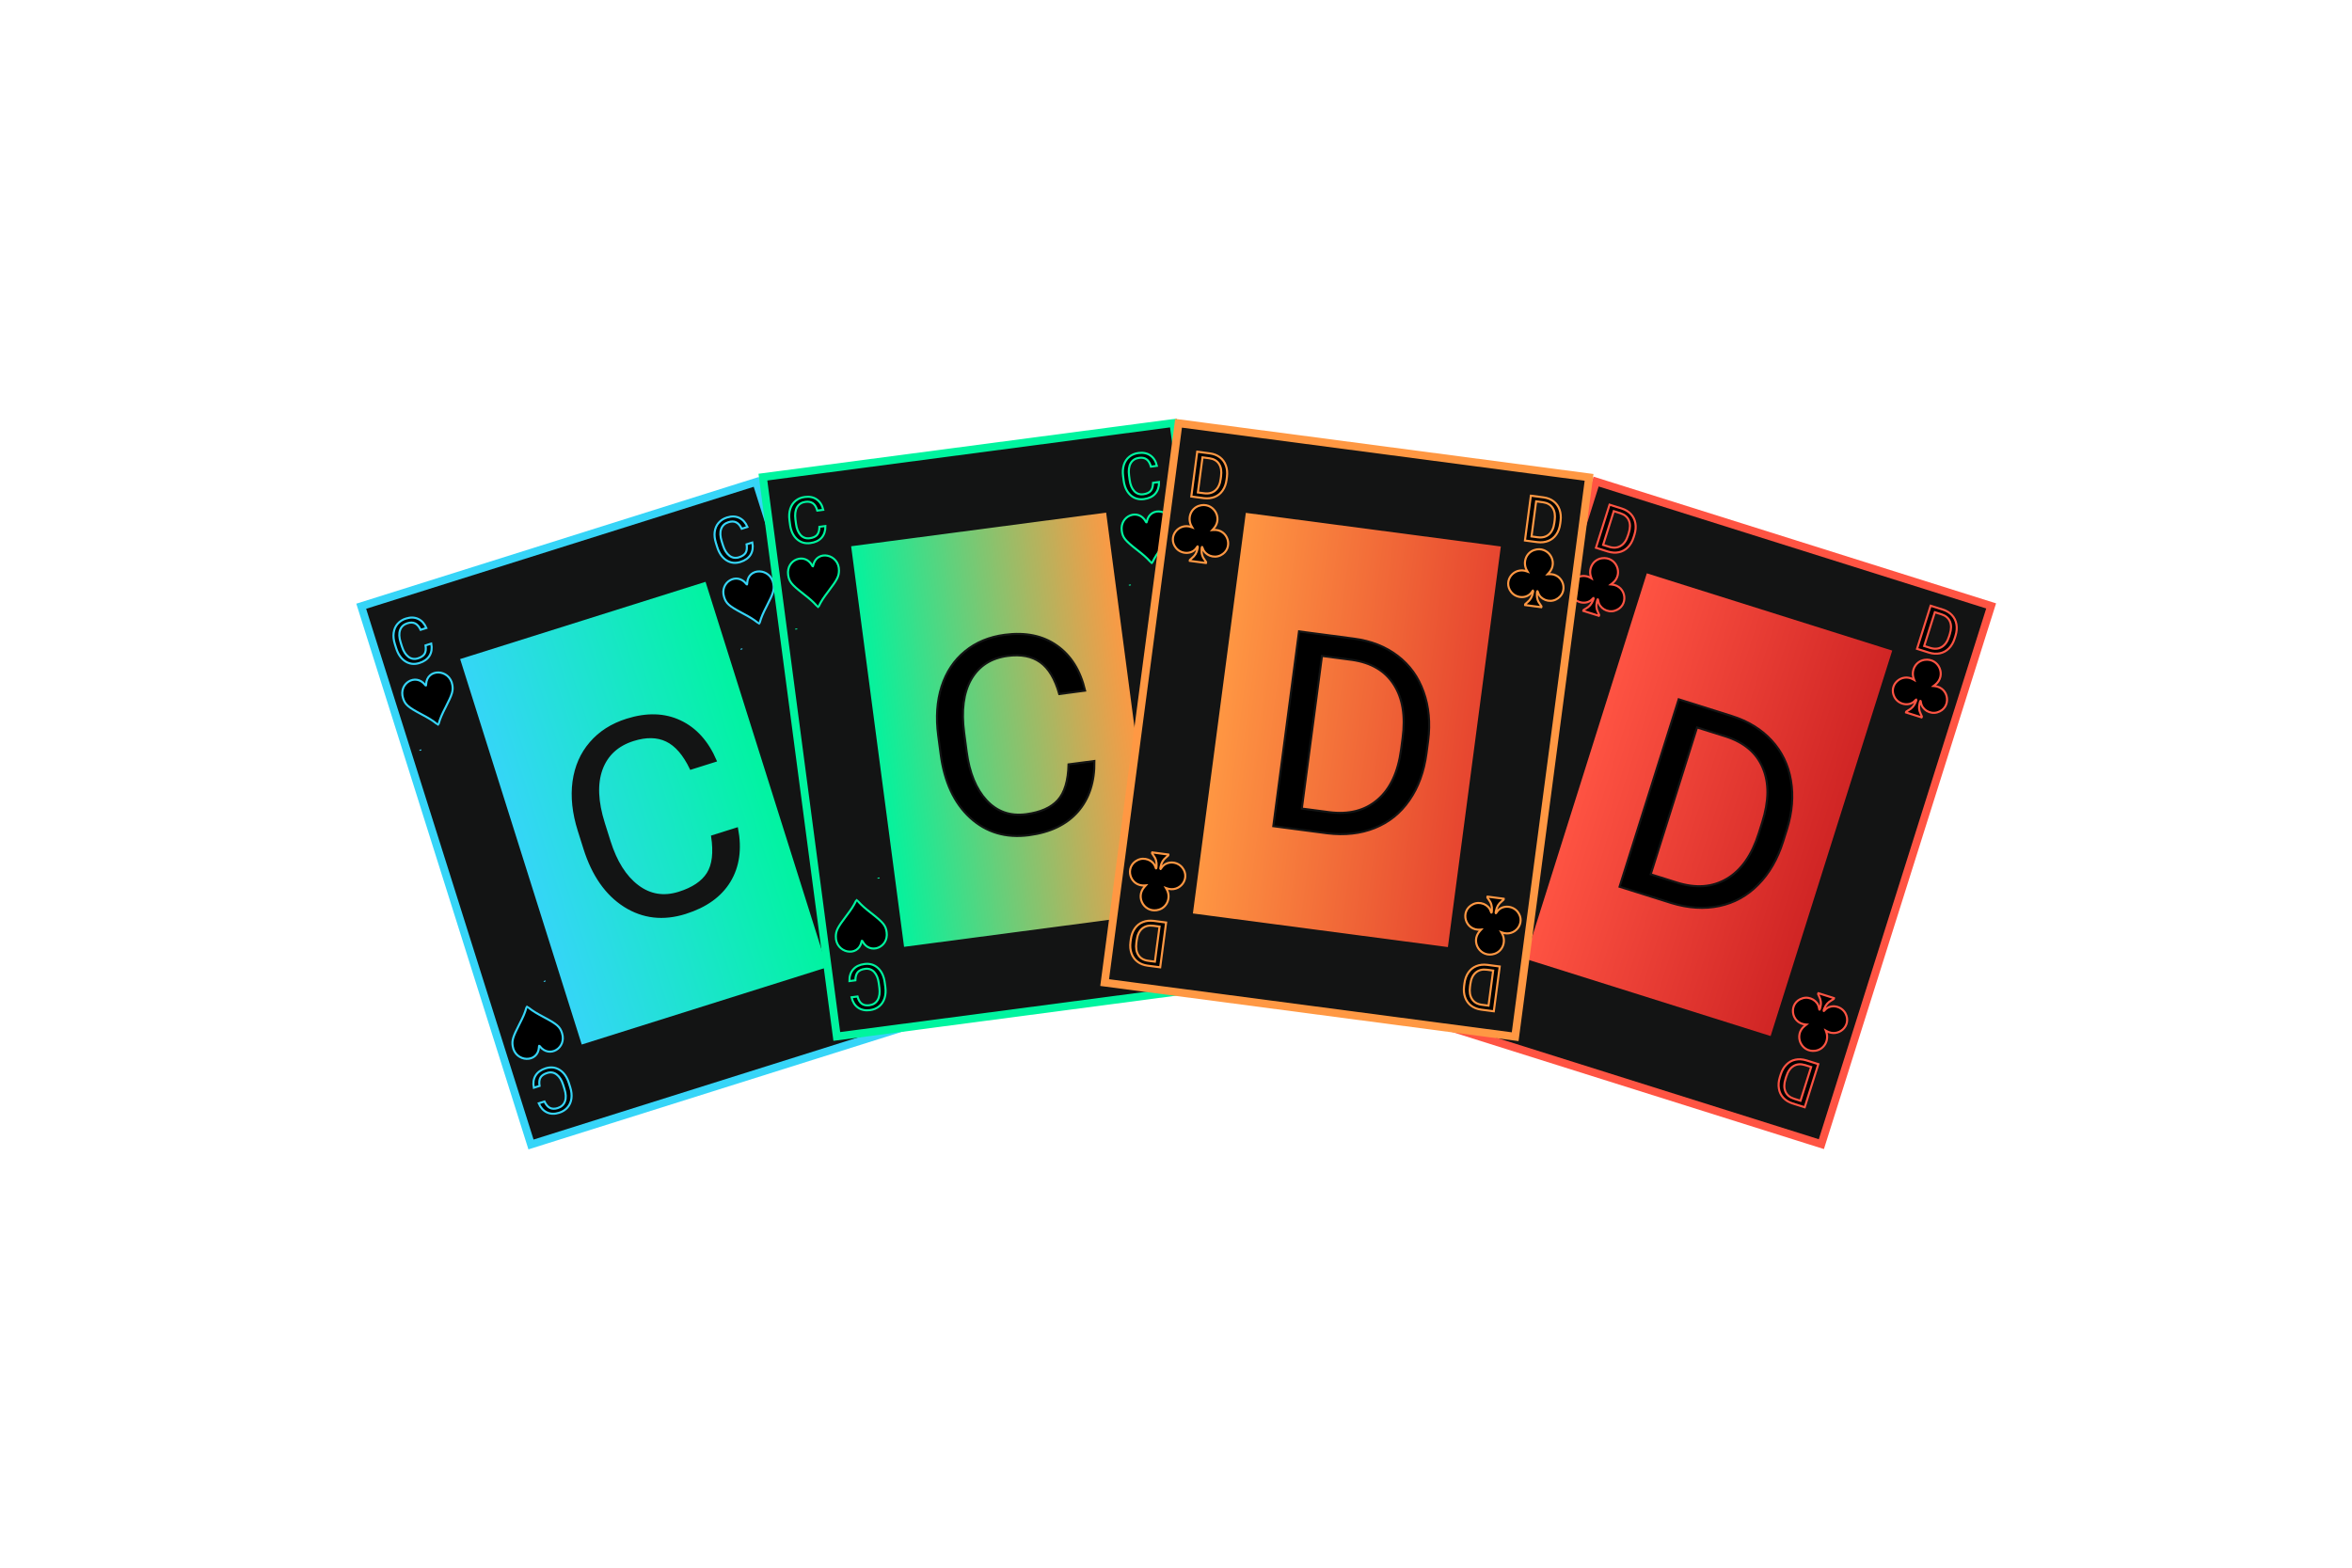 <?xml version="1.0" encoding="UTF-8" standalone="no"?>
<!-- Created with Inkscape (http://www.inkscape.org/) -->

<svg
   width="300mm"
   height="200mm"
   viewBox="0 0 300 200"
   version="1.1"
   id="svg6775"
   inkscape:version="1.2.2 (1:1.2.2+202212051550+b0a8486541)"
   sodipodi:docname="logo-color-inkscapeMK2.svg"
   xmlns:inkscape="http://www.inkscape.org/namespaces/inkscape"
   xmlns:sodipodi="http://sodipodi.sourceforge.net/DTD/sodipodi-0.dtd"
   xmlns:xlink="http://www.w3.org/1999/xlink"
   xmlns="http://www.w3.org/2000/svg"
   xmlns:svg="http://www.w3.org/2000/svg">
  <sodipodi:namedview
     id="namedview6777"
     pagecolor="#ffffff"
     bordercolor="#666666"
     borderopacity="1.0"
     inkscape:showpageshadow="2"
     inkscape:pageopacity="0.0"
     inkscape:pagecheckerboard="0"
     inkscape:deskcolor="#d1d1d1"
     inkscape:document-units="mm"
     showgrid="false"
     inkscape:zoom="1.1893044"
     inkscape:cx="555.36665"
     inkscape:cy="482.21464"
     inkscape:window-width="1848"
     inkscape:window-height="1136"
     inkscape:window-x="1223"
     inkscape:window-y="1107"
     inkscape:window-maximized="1"
     inkscape:current-layer="d2-card" />
  <defs
     id="defs6772">
    <linearGradient
       inkscape:collect="always"
       id="linearGradient6838">
      <stop
         style="stop-color:#ff5443;stop-opacity:1;"
         offset="0"
         id="stop6836" />
      <stop
         style="stop-color:#cf2424;stop-opacity:1;"
         offset="1"
         id="stop6834" />
    </linearGradient>
    <linearGradient
       inkscape:collect="always"
       id="linearGradient4577">
      <stop
         style="stop-color:#ff9843;stop-opacity:1;"
         offset="0"
         id="stop4575" />
      <stop
         style="stop-color:#e6442f;stop-opacity:1;"
         offset="1"
         id="stop4573" />
    </linearGradient>
    <linearGradient
       inkscape:collect="always"
       id="linearGradient3741">
      <stop
         style="stop-color:#00f49f;stop-opacity:1;"
         offset="0"
         id="stop3737" />
      <stop
         style="stop-color:#ff9843;stop-opacity:1;"
         offset="1"
         id="stop3739" />
    </linearGradient>
    <linearGradient
       inkscape:collect="always"
       id="linearGradient1107">
      <stop
         style="stop-color:#36d5f8;stop-opacity:1;"
         offset="0"
         id="stop1103" />
      <stop
         style="stop-color:#00f49f;stop-opacity:1;"
         offset="1"
         id="stop1105" />
    </linearGradient>
    <inkscape:path-effect
       effect="fillet_chamfer"
       id="path-effect344-1"
       is_visible="false"
       lpeversion="1"
       nodesatellites_param="F,0,0,1,0,5.292,0,1 @ F,0,0,1,0,5.292,0,1 @ F,0,0,1,0,5.292,0,1 @ F,0,0,1,0,5.292,0,1"
       unit="px"
       method="auto"
       mode="F"
       radius="20"
       chamfer_steps="1"
       flexible="false"
       use_knot_distance="true"
       apply_no_radius="true"
       apply_with_radius="true"
       only_selected="false"
       hide_knots="false" />
    <inkscape:path-effect
       effect="fillet_chamfer"
       id="path-effect344-1-8"
       is_visible="false"
       lpeversion="1"
       nodesatellites_param="F,0,0,1,0,5.292,0,1 @ F,0,0,1,0,5.292,0,1 @ F,0,0,1,0,5.292,0,1 @ F,0,0,1,0,5.292,0,1"
       unit="px"
       method="auto"
       mode="F"
       radius="20"
       chamfer_steps="1"
       flexible="false"
       use_knot_distance="true"
       apply_no_radius="true"
       apply_with_radius="true"
       only_selected="false"
       hide_knots="false" />
    <inkscape:path-effect
       effect="fillet_chamfer"
       id="path-effect344-4-2"
       is_visible="false"
       lpeversion="1"
       nodesatellites_param="F,0,0,1,0,5.292,0,1 @ F,0,0,1,0,5.292,0,1 @ F,0,0,1,0,5.292,0,1 @ F,0,0,1,0,5.292,0,1"
       unit="px"
       method="auto"
       mode="F"
       radius="20"
       chamfer_steps="1"
       flexible="false"
       use_knot_distance="true"
       apply_no_radius="true"
       apply_with_radius="true"
       only_selected="false"
       hide_knots="false" />
    <inkscape:path-effect
       effect="fillet_chamfer"
       id="path-effect344-4-2-8"
       is_visible="false"
       lpeversion="1"
       nodesatellites_param="F,0,0,1,0,5.292,0,1 @ F,0,0,1,0,5.292,0,1 @ F,0,0,1,0,5.292,0,1 @ F,0,0,1,0,5.292,0,1"
       unit="px"
       method="auto"
       mode="F"
       radius="20"
       chamfer_steps="1"
       flexible="false"
       use_knot_distance="true"
       apply_no_radius="true"
       apply_with_radius="true"
       only_selected="false"
       hide_knots="false" />
    <linearGradient
       inkscape:collect="always"
       xlink:href="#linearGradient1107"
       id="linearGradient1109"
       x1="32.043"
       y1="93.002"
       x2="85.286"
       y2="93.002"
       gradientUnits="userSpaceOnUse" />
    <linearGradient
       inkscape:collect="always"
       xlink:href="#linearGradient3741"
       id="linearGradient3743"
       x1="32.043"
       y1="93.002"
       x2="85.286"
       y2="93.002"
       gradientUnits="userSpaceOnUse" />
    <linearGradient
       inkscape:collect="always"
       xlink:href="#linearGradient4577"
       id="linearGradient4579"
       x1="128.152"
       y1="91.395"
       x2="181.396"
       y2="91.395"
       gradientUnits="userSpaceOnUse" />
    <linearGradient
       inkscape:collect="always"
       xlink:href="#linearGradient6838"
       id="linearGradient6840"
       x1="128.152"
       y1="91.395"
       x2="181.396"
       y2="91.395"
       gradientUnits="userSpaceOnUse" />
  </defs>
  <g
     inkscape:label="Layer 1"
     inkscape:groupmode="layer"
     id="layer1"
     transform="translate(-1.263,-78.223)">
    <g
       id="c1-card"
       transform="matrix(0.613,-0.193,0.193,0.612,29.449,136.37)"
       style="stroke:#36d5f8;stroke-width:1.558;stroke-opacity:1"
       inkscape:label="C1-card">
      <path
         id="c1-body"
         d="M 17.564,36.902 H 99.764 V 149.102 H 17.564 Z"
         style="fill:#131414;fill-opacity:1;stroke:#36d5f8;stroke-width:1.558;stroke-dasharray:none;stroke-opacity:1" />
      <path
         id="rect346-9"
         style="fill:url(#linearGradient1109);stroke:#131414;stroke-width:1.09"
         d="m 32.588,52.28 h 52.153 v 81.445 H 32.588 Z" />
      <g
         aria-label="C"
         id="text402-08"
         style="font-size:50.8px;line-height:1.25;font-family:'Card Characters';-inkscape-font-specification:'Card Characters, Normal';fill:#131414;stroke:#131414;stroke-width:0.412">
        <path
           d="m 75.427,101.484 q -0.724,6.198 -4.588,9.579 -3.837,3.354 -10.223,3.354 -6.923,0 -11.109,-4.964 -4.159,-4.964 -4.159,-13.282 v -3.757 q 0,-5.447 1.932,-9.579 1.959,-4.132 5.528,-6.333 3.569,-2.227 8.265,-2.227 6.225,0 9.982,3.488 3.757,3.461 4.374,9.606 h -5.179 q -0.671,-4.669 -2.925,-6.762 -2.227,-2.093 -6.252,-2.093 -4.937,0 -7.755,3.649 -2.791,3.649 -2.791,10.384 v 3.783 q 0,6.359 2.656,10.116 2.656,3.757 7.433,3.757 4.293,0 6.574,-1.932 2.308,-1.959 3.059,-6.789 z"
           style="font-size:54.954px;font-family:Roboto;-inkscape-font-specification:'Roboto, Normal'"
           id="path18777" />
      </g>
      <g
         id="g3748-5"
         transform="translate(0.302,-0.707)"
         style="stroke:#36d5f8;stroke-width:1.558;stroke-opacity:1">
        <g
           aria-label="C"
           id="text402-5-0"
           style="font-size:12.639px;line-height:1.25;font-family:Roboto;-inkscape-font-specification:'Roboto, Normal';stroke-width:0.412">
          <path
             d="m 28.291,48.872 q -0.167,1.426 -1.055,2.203 -0.883,0.771 -2.351,0.771 -1.592,0 -2.555,-1.142 -0.957,-1.142 -0.957,-3.055 v -0.864 q 0,-1.253 0.444,-2.203 0.451,-0.95 1.271,-1.456 0.821,-0.512 1.901,-0.512 1.432,0 2.296,0.802 0.864,0.796 1.006,2.209 h -1.191 q -0.154,-1.074 -0.673,-1.555 -0.512,-0.481 -1.438,-0.481 -1.136,0 -1.784,0.839 -0.642,0.839 -0.642,2.388 v 0.87 q 0,1.463 0.611,2.327 0.611,0.864 1.71,0.864 0.987,0 1.512,-0.444 0.531,-0.451 0.704,-1.561 z"
             id="path18780" />
        </g>
        <path
           d="m 19.873,68.332 v 0.092 0.092 m 4.564,-4.25 c -0.561,-0.811 -1.062,-1.391 -2.254,-2.605 -2.109,-2.149 -2.492,-2.786 -2.492,-4.142 0,-3.072 3.886,-4.017 4.959,-1.206 0.103,0.27 0.129,0.269 0.23,-0.014 1.099,-3.057 5.414,-1.553 4.925,1.716 -0.171,1.14 -0.574,1.729 -2.568,3.752 -1.23,1.248 -1.66,1.751 -2.277,2.665 -0.106,0.157 -0.197,0.285 -0.203,0.284 -0.005,-0.001 -0.149,-0.204 -0.319,-0.45 z"
           style="fill:#000000;stroke:#36d5f8;stroke-width:0.412;stroke-opacity:1"
           id="path3323-6" />
      </g>
      <g
         id="g3748-4-3"
         transform="translate(67.107,-0.707)"
         style="stroke:#36d5f8;stroke-width:1.558;stroke-opacity:1">
        <g
           aria-label="C"
           id="text402-5-4-8"
           style="font-size:12.639px;line-height:1.25;font-family:Roboto;-inkscape-font-specification:'Roboto, Normal';stroke-width:0.412">
          <path
             d="m 28.291,48.872 q -0.167,1.426 -1.055,2.203 -0.883,0.771 -2.351,0.771 -1.592,0 -2.555,-1.142 -0.957,-1.142 -0.957,-3.055 v -0.864 q 0,-1.253 0.444,-2.203 0.451,-0.95 1.271,-1.456 0.821,-0.512 1.901,-0.512 1.432,0 2.296,0.802 0.864,0.796 1.006,2.209 h -1.191 q -0.154,-1.074 -0.673,-1.555 -0.512,-0.481 -1.438,-0.481 -1.136,0 -1.784,0.839 -0.642,0.839 -0.642,2.388 v 0.87 q 0,1.463 0.611,2.327 0.611,0.864 1.71,0.864 0.987,0 1.512,-0.444 0.531,-0.451 0.704,-1.561 z"
             id="path18783" />
        </g>
        <path
           d="m 19.873,68.332 v 0.092 0.092 m 4.564,-4.25 c -0.561,-0.811 -1.062,-1.391 -2.254,-2.605 -2.109,-2.149 -2.492,-2.786 -2.492,-4.142 0,-3.072 3.886,-4.017 4.959,-1.206 0.103,0.27 0.129,0.269 0.23,-0.014 1.099,-3.057 5.414,-1.553 4.925,1.716 -0.171,1.14 -0.574,1.729 -2.568,3.752 -1.23,1.248 -1.66,1.751 -2.277,2.665 -0.106,0.157 -0.197,0.285 -0.203,0.284 -0.005,-0.001 -0.149,-0.204 -0.319,-0.45 z"
           style="fill:#000000;stroke:#36d5f8;stroke-width:0.412;stroke-opacity:1"
           id="path3323-0-11" />
      </g>
      <g
         id="g3748-7-5"
         transform="rotate(180,58.291,93.692)"
         style="stroke:#36d5f8;stroke-width:1.558;stroke-opacity:1">
        <g
           aria-label="C"
           id="text402-5-8-9"
           style="font-size:12.639px;line-height:1.25;font-family:Roboto;-inkscape-font-specification:'Roboto, Normal';stroke-width:0.412">
          <path
             d="m 28.291,48.872 q -0.167,1.426 -1.055,2.203 -0.883,0.771 -2.351,0.771 -1.592,0 -2.555,-1.142 -0.957,-1.142 -0.957,-3.055 v -0.864 q 0,-1.253 0.444,-2.203 0.451,-0.95 1.271,-1.456 0.821,-0.512 1.901,-0.512 1.432,0 2.296,0.802 0.864,0.796 1.006,2.209 h -1.191 q -0.154,-1.074 -0.673,-1.555 -0.512,-0.481 -1.438,-0.481 -1.136,0 -1.784,0.839 -0.642,0.839 -0.642,2.388 v 0.87 q 0,1.463 0.611,2.327 0.611,0.864 1.71,0.864 0.987,0 1.512,-0.444 0.531,-0.451 0.704,-1.561 z"
             id="path18786" />
        </g>
        <path
           d="m 19.873,68.332 v 0.092 0.092 m 4.564,-4.25 c -0.561,-0.811 -1.062,-1.391 -2.254,-2.605 -2.109,-2.149 -2.492,-2.786 -2.492,-4.142 0,-3.072 3.886,-4.017 4.959,-1.206 0.103,0.27 0.129,0.269 0.23,-0.014 1.099,-3.057 5.414,-1.553 4.925,1.716 -0.171,1.14 -0.574,1.729 -2.568,3.752 -1.23,1.248 -1.66,1.751 -2.277,2.665 -0.106,0.157 -0.197,0.285 -0.203,0.284 -0.005,-0.001 -0.149,-0.204 -0.319,-0.45 z"
           style="fill:#000000;stroke:#36d5f8;stroke-width:0.412;stroke-opacity:1"
           id="path3323-8-4" />
      </g>
      <g
         id="g3748-4-8-8"
         transform="rotate(180,24.888,93.692)"
         style="stroke:#36d5f8;stroke-width:1.558;stroke-opacity:1">
        <g
           aria-label="C"
           id="text402-5-4-4-1"
           style="font-size:12.639px;line-height:1.25;font-family:Roboto;-inkscape-font-specification:'Roboto, Normal';stroke-width:0.412">
          <path
             d="m 28.291,48.872 q -0.167,1.426 -1.055,2.203 -0.883,0.771 -2.351,0.771 -1.592,0 -2.555,-1.142 -0.957,-1.142 -0.957,-3.055 v -0.864 q 0,-1.253 0.444,-2.203 0.451,-0.95 1.271,-1.456 0.821,-0.512 1.901,-0.512 1.432,0 2.296,0.802 0.864,0.796 1.006,2.209 h -1.191 q -0.154,-1.074 -0.673,-1.555 -0.512,-0.481 -1.438,-0.481 -1.136,0 -1.784,0.839 -0.642,0.839 -0.642,2.388 v 0.87 q 0,1.463 0.611,2.327 0.611,0.864 1.71,0.864 0.987,0 1.512,-0.444 0.531,-0.451 0.704,-1.561 z"
             id="path18789" />
        </g>
        <path
           d="m 19.873,68.332 v 0.092 0.092 m 4.564,-4.25 c -0.561,-0.811 -1.062,-1.391 -2.254,-2.605 -2.109,-2.149 -2.492,-2.786 -2.492,-4.142 0,-3.072 3.886,-4.017 4.959,-1.206 0.103,0.27 0.129,0.269 0.23,-0.014 1.099,-3.057 5.414,-1.553 4.925,1.716 -0.171,1.14 -0.574,1.729 -2.568,3.752 -1.23,1.248 -1.66,1.751 -2.277,2.665 -0.106,0.157 -0.197,0.285 -0.203,0.284 -0.005,-0.001 -0.149,-0.204 -0.319,-0.45 z"
           style="fill:#000000;stroke:#36d5f8;stroke-width:0.412;stroke-opacity:1"
           id="path3323-0-1-3" />
      </g>
    </g>
    <g
       id="c2-card"
       transform="matrix(0.637,-0.084,0.084,0.636,84.284,117.098)"
       style="stroke:#00f49f;stroke-width:1.558;stroke-opacity:1"
       inkscape:label="C2-card">
      <path
         id="c2-body"
         d="M 17.564,36.902 H 99.764 V 149.102 H 17.564 Z"
         style="fill:#131414;fill-opacity:1;stroke:#00f49f;stroke-width:1.558;stroke-dasharray:none;stroke-opacity:1" />
      <path
         id="rect346-9-7"
         style="fill:url(#linearGradient3743);stroke:#131414;stroke-width:1.09"
         d="m 32.588,52.28 h 52.153 v 81.445 H 32.588 Z" />
      <g
         aria-label="C"
         id="text402-08-5"
         style="font-size:54.954px;line-height:1.25;font-family:Roboto;-inkscape-font-specification:'Roboto, Normal';stroke:#131414;stroke-width:0.412">
        <path
           d="m 75.427,101.484 q -0.724,6.198 -4.588,9.579 -3.837,3.354 -10.223,3.354 -6.923,0 -11.109,-4.964 -4.159,-4.964 -4.159,-13.282 v -3.757 q 0,-5.447 1.932,-9.579 1.959,-4.132 5.528,-6.333 3.569,-2.227 8.265,-2.227 6.225,0 9.982,3.488 3.757,3.461 4.374,9.606 h -5.179 q -0.671,-4.669 -2.925,-6.762 -2.227,-2.093 -6.252,-2.093 -4.937,0 -7.755,3.649 -2.791,3.649 -2.791,10.384 v 3.783 q 0,6.359 2.656,10.116 2.656,3.757 7.433,3.757 4.293,0 6.574,-1.932 2.308,-1.959 3.059,-6.789 z"
           style="font-size:54.954px"
           id="path18794" />
      </g>
      <g
         id="g3748-5-8"
         transform="translate(0.302,-0.707)"
         style="stroke:#00f49f;stroke-width:1.558;stroke-opacity:1">
        <g
           aria-label="C"
           id="text402-5-0-8"
           style="font-size:12.639px;line-height:1.25;font-family:Roboto;-inkscape-font-specification:'Roboto, Normal';stroke-width:0.412">
          <path
             d="m 28.291,48.872 q -0.167,1.426 -1.055,2.203 -0.883,0.771 -2.351,0.771 -1.592,0 -2.555,-1.142 -0.957,-1.142 -0.957,-3.055 v -0.864 q 0,-1.253 0.444,-2.203 0.451,-0.95 1.271,-1.456 0.821,-0.512 1.901,-0.512 1.432,0 2.296,0.802 0.864,0.796 1.006,2.209 h -1.191 q -0.154,-1.074 -0.673,-1.555 -0.512,-0.481 -1.438,-0.481 -1.136,0 -1.784,0.839 -0.642,0.839 -0.642,2.388 v 0.87 q 0,1.463 0.611,2.327 0.611,0.864 1.71,0.864 0.987,0 1.512,-0.444 0.531,-0.451 0.704,-1.561 z"
             id="path18797" />
        </g>
        <path
           d="m 19.873,68.332 v 0.092 0.092 m 4.564,-4.25 c -0.561,-0.811 -1.062,-1.391 -2.254,-2.605 -2.109,-2.149 -2.492,-2.786 -2.492,-4.142 0,-3.072 3.886,-4.017 4.959,-1.206 0.103,0.27 0.129,0.269 0.23,-0.014 1.099,-3.057 5.414,-1.553 4.925,1.716 -0.171,1.14 -0.574,1.729 -2.568,3.752 -1.23,1.248 -1.66,1.751 -2.277,2.665 -0.106,0.157 -0.197,0.285 -0.203,0.284 -0.005,-0.001 -0.149,-0.204 -0.319,-0.45 z"
           style="fill:#000000;stroke:#00f49f;stroke-width:0.412;stroke-opacity:1"
           id="path3323-6-1" />
      </g>
      <g
         id="g3748-4-3-8"
         transform="translate(67.107,-0.707)"
         style="stroke:#00f49f;stroke-width:1.558;stroke-opacity:1">
        <g
           aria-label="C"
           id="text402-5-4-8-9"
           style="font-size:12.639px;line-height:1.25;font-family:Roboto;-inkscape-font-specification:'Roboto, Normal';stroke-width:0.412">
          <path
             d="m 28.291,48.872 q -0.167,1.426 -1.055,2.203 -0.883,0.771 -2.351,0.771 -1.592,0 -2.555,-1.142 -0.957,-1.142 -0.957,-3.055 v -0.864 q 0,-1.253 0.444,-2.203 0.451,-0.95 1.271,-1.456 0.821,-0.512 1.901,-0.512 1.432,0 2.296,0.802 0.864,0.796 1.006,2.209 h -1.191 q -0.154,-1.074 -0.673,-1.555 -0.512,-0.481 -1.438,-0.481 -1.136,0 -1.784,0.839 -0.642,0.839 -0.642,2.388 v 0.87 q 0,1.463 0.611,2.327 0.611,0.864 1.71,0.864 0.987,0 1.512,-0.444 0.531,-0.451 0.704,-1.561 z"
             id="path18800" />
        </g>
        <path
           d="m 19.873,68.332 v 0.092 0.092 m 4.564,-4.25 c -0.561,-0.811 -1.062,-1.391 -2.254,-2.605 -2.109,-2.149 -2.492,-2.786 -2.492,-4.142 0,-3.072 3.886,-4.017 4.959,-1.206 0.103,0.27 0.129,0.269 0.23,-0.014 1.099,-3.057 5.414,-1.553 4.925,1.716 -0.171,1.14 -0.574,1.729 -2.568,3.752 -1.23,1.248 -1.66,1.751 -2.277,2.665 -0.106,0.157 -0.197,0.285 -0.203,0.284 -0.005,-0.001 -0.149,-0.204 -0.319,-0.45 z"
           style="fill:#000000;stroke:#00f49f;stroke-width:0.412;stroke-opacity:1"
           id="path3323-0-11-4" />
      </g>
      <g
         id="g3748-7-5-3"
         transform="rotate(180,58.291,93.692)"
         style="stroke:#00f49f;stroke-width:1.558;stroke-opacity:1">
        <g
           aria-label="C"
           id="text402-5-8-9-3"
           style="font-size:12.639px;line-height:1.25;font-family:Roboto;-inkscape-font-specification:'Roboto, Normal';stroke-width:0.412">
          <path
             d="m 28.291,48.872 q -0.167,1.426 -1.055,2.203 -0.883,0.771 -2.351,0.771 -1.592,0 -2.555,-1.142 -0.957,-1.142 -0.957,-3.055 v -0.864 q 0,-1.253 0.444,-2.203 0.451,-0.95 1.271,-1.456 0.821,-0.512 1.901,-0.512 1.432,0 2.296,0.802 0.864,0.796 1.006,2.209 h -1.191 q -0.154,-1.074 -0.673,-1.555 -0.512,-0.481 -1.438,-0.481 -1.136,0 -1.784,0.839 -0.642,0.839 -0.642,2.388 v 0.87 q 0,1.463 0.611,2.327 0.611,0.864 1.71,0.864 0.987,0 1.512,-0.444 0.531,-0.451 0.704,-1.561 z"
             id="path18803" />
        </g>
        <path
           d="m 19.873,68.332 v 0.092 0.092 m 4.564,-4.25 c -0.561,-0.811 -1.062,-1.391 -2.254,-2.605 -2.109,-2.149 -2.492,-2.786 -2.492,-4.142 0,-3.072 3.886,-4.017 4.959,-1.206 0.103,0.27 0.129,0.269 0.23,-0.014 1.099,-3.057 5.414,-1.553 4.925,1.716 -0.171,1.14 -0.574,1.729 -2.568,3.752 -1.23,1.248 -1.66,1.751 -2.277,2.665 -0.106,0.157 -0.197,0.285 -0.203,0.284 -0.005,-0.001 -0.149,-0.204 -0.319,-0.45 z"
           style="fill:#000000;stroke:#00f49f;stroke-width:0.412;stroke-opacity:1"
           id="path3323-8-4-8" />
      </g>
      <g
         id="g3748-4-8-8-6"
         transform="rotate(180,24.888,93.692)"
         style="stroke:#00f49f;stroke-width:1.558;stroke-opacity:1">
        <g
           aria-label="C"
           id="text402-5-4-4-1-0"
           style="font-size:12.639px;line-height:1.25;font-family:Roboto;-inkscape-font-specification:'Roboto, Normal';stroke-width:0.412">
          <path
             d="m 28.291,48.872 q -0.167,1.426 -1.055,2.203 -0.883,0.771 -2.351,0.771 -1.592,0 -2.555,-1.142 -0.957,-1.142 -0.957,-3.055 v -0.864 q 0,-1.253 0.444,-2.203 0.451,-0.95 1.271,-1.456 0.821,-0.512 1.901,-0.512 1.432,0 2.296,0.802 0.864,0.796 1.006,2.209 h -1.191 q -0.154,-1.074 -0.673,-1.555 -0.512,-0.481 -1.438,-0.481 -1.136,0 -1.784,0.839 -0.642,0.839 -0.642,2.388 v 0.87 q 0,1.463 0.611,2.327 0.611,0.864 1.71,0.864 0.987,0 1.512,-0.444 0.531,-0.451 0.704,-1.561 z"
             id="path18806" />
        </g>
        <path
           d="m 19.873,68.332 v 0.092 0.092 m 4.564,-4.25 c -0.561,-0.811 -1.062,-1.391 -2.254,-2.605 -2.109,-2.149 -2.492,-2.786 -2.492,-4.142 0,-3.072 3.886,-4.017 4.959,-1.206 0.103,0.27 0.129,0.269 0.23,-0.014 1.099,-3.057 5.414,-1.553 4.925,1.716 -0.171,1.14 -0.574,1.729 -2.568,3.752 -1.23,1.248 -1.66,1.751 -2.277,2.665 -0.106,0.157 -0.197,0.285 -0.203,0.284 -0.005,-0.001 -0.149,-0.204 -0.319,-0.45 z"
           style="fill:#000000;stroke:#00f49f;stroke-width:0.412;stroke-opacity:1"
           id="path3323-0-1-3-8" />
      </g>
    </g>
    <g
       id="d2-card"
       transform="matrix(0.613,0.193,-0.193,0.612,141.975,95.076)"
       style="stroke:#ff9843;stroke-width:1.558;stroke-opacity:1"
       inkscape:label="D2-card">
      <path
         id="d2-body"
         d="m 114.162,36.844 h 82.2 V 149.044 h -82.2 z"
         style="fill:#131414;fill-opacity:1;stroke:#ff5443;stroke-width:1.558;stroke-dasharray:none;stroke-opacity:1" />
      <path
         id="rect346-2-4"
         style="fill:url(#linearGradient6840);stroke:#131414;stroke-width:1.09"
         d="m 128.698,50.672 h 52.153 v 81.445 h -52.153 z" />
      <g
         aria-label="D"
         id="text402-0-4"
         style="font-size:50.8px;line-height:1.25;font-family:'Card Characters';-inkscape-font-specification:'Card Characters, Normal';stroke:#131414;stroke-width:0.412">
        <path
           d="M 142.799,112.274 V 73.205 h 11.028 q 5.098,0 9.016,2.254 3.918,2.254 6.037,6.413 2.147,4.159 2.173,9.552 v 2.495 q 0,5.528 -2.147,9.687 -2.12,4.159 -6.091,6.386 -3.944,2.227 -9.204,2.281 z m 5.152,-34.829 v 30.616 h 5.42 q 5.957,0 9.257,-3.703 3.327,-3.703 3.327,-10.545 v -2.281 q 0,-6.655 -3.139,-10.331 -3.113,-3.703 -8.855,-3.757 z"
           style="font-size:54.954px;font-family:Roboto;-inkscape-font-specification:'Roboto, Normal'"
           id="path18811" />
      </g>
      <g
         id="g3748-8-7"
         transform="translate(96.411,-2.314)"
         style="stroke:#ff9843;stroke-width:1.558;stroke-opacity:1">
        <g
           aria-label="D"
           id="text402-5-9-6"
           style="font-size:12.639px;line-height:1.25;font-family:Roboto;-inkscape-font-specification:'Roboto, Normal';stroke:#ff5443;stroke-width:0.412">
          <path
             d="m 21.681,51.724 v -8.986 h 2.537 q 1.173,0 2.074,0.518 0.901,0.518 1.389,1.475 0.494,0.957 0.5,2.197 v 0.574 q 0,1.271 -0.494,2.228 -0.488,0.957 -1.401,1.469 -0.907,0.512 -2.117,0.525 z m 1.185,-8.011 v 7.042 h 1.247 q 1.37,0 2.129,-0.852 0.765,-0.852 0.765,-2.425 v -0.525 q 0,-1.531 -0.722,-2.376 -0.716,-0.852 -2.037,-0.864 z"
             id="path18814" />
        </g>
      </g>
      <g
         id="g3748-4-6-1"
         transform="translate(163.217,-2.314)"
         style="stroke:#ff9843;stroke-width:1.558;stroke-opacity:1">
        <g
           aria-label="D"
           id="text402-5-4-49-7"
           style="font-size:12.639px;line-height:1.25;font-family:Roboto;-inkscape-font-specification:'Roboto, Normal';stroke:#ff5443;stroke-width:0.412">
          <path
             d="m 21.681,51.724 v -8.986 h 2.537 q 1.173,0 2.074,0.518 0.901,0.518 1.389,1.475 0.494,0.957 0.5,2.197 v 0.574 q 0,1.271 -0.494,2.228 -0.488,0.957 -1.401,1.469 -0.907,0.512 -2.117,0.525 z m 1.185,-8.011 v 7.042 h 1.247 q 1.37,0 2.129,-0.852 0.765,-0.852 0.765,-2.425 v -0.525 q 0,-1.531 -0.722,-2.376 -0.716,-0.852 -2.037,-0.864 z"
             id="path18817" />
        </g>
        <path
           d="m 23.362,64.371 c -0.019,-0.051 0.102,-0.216 0.348,-0.475 0.585,-0.615 0.83,-1.181 0.898,-2.079 0.042,-0.55 -0.016,-0.58 -0.235,-0.12 -0.699,1.465 -2.848,1.74 -4.078,0.522 -1.937,-1.916 -0.132,-5.065 2.558,-4.464 l 0.152,0.034 -0.155,-0.201 c -1.094,-1.411 -0.655,-3.463 0.904,-4.224 2.608,-1.273 5.15,1.688 3.508,4.086 l -0.23,0.336 0.146,-0.033 c 2.957,-0.673 4.637,3.143 2.119,4.813 -1.241,0.823 -3.026,0.396 -3.651,-0.873 -0.224,-0.454 -0.271,-0.422 -0.23,0.16 0.062,0.878 0.328,1.47 0.941,2.091 0.229,0.232 0.328,0.368 0.307,0.424 l -0.031,0.081 h -1.621 -1.621 z"
           style="fill:#000000;stroke:#ff5443;stroke-width:0.412;stroke-opacity:1"
           id="path4040-1-9" />
      </g>
      <g
         id="g3748-7-4-6"
         transform="rotate(180,106.345,92.889)"
         style="stroke:#ff9843;stroke-width:1.558;stroke-opacity:1">
        <g
           aria-label="D"
           id="text402-5-8-8-2"
           style="font-size:12.639px;line-height:1.25;font-family:Roboto;-inkscape-font-specification:'Roboto, Normal';stroke:#ff5443;stroke-width:0.412">
          <path
             d="m 21.681,51.724 v -8.986 h 2.537 q 1.173,0 2.074,0.518 0.901,0.518 1.389,1.475 0.494,0.957 0.5,2.197 v 0.574 q 0,1.271 -0.494,2.228 -0.488,0.957 -1.401,1.469 -0.907,0.512 -2.117,0.525 z m 1.185,-8.011 v 7.042 h 1.247 q 1.37,0 2.129,-0.852 0.765,-0.852 0.765,-2.425 v -0.525 q 0,-1.531 -0.722,-2.376 -0.716,-0.852 -2.037,-0.864 z"
             id="path18820" />
        </g>
      </g>
      <g
         id="g3748-4-8-7-7"
         transform="rotate(180,72.943,92.889)"
         style="stroke:#ff9843;stroke-width:1.558;stroke-opacity:1">
        <g
           aria-label="D"
           id="text402-5-4-4-2-8"
           style="font-size:12.639px;line-height:1.25;font-family:Roboto;-inkscape-font-specification:'Roboto, Normal';stroke:#ff5443;stroke-width:0.412">
          <path
             d="m 21.681,51.724 v -8.986 h 2.537 q 1.173,0 2.074,0.518 0.901,0.518 1.389,1.475 0.494,0.957 0.5,2.197 v 0.574 q 0,1.271 -0.494,2.228 -0.488,0.957 -1.401,1.469 -0.907,0.512 -2.117,0.525 z m 1.185,-8.011 v 7.042 h 1.247 q 1.37,0 2.129,-0.852 0.765,-0.852 0.765,-2.425 v -0.525 q 0,-1.531 -0.722,-2.376 -0.716,-0.852 -2.037,-0.864 z"
             id="path18823" />
        </g>
      </g>
      <path
         d="m 119.433,62.057 c -0.019,-0.051 0.102,-0.216 0.348,-0.475 0.585,-0.615 0.83,-1.181 0.898,-2.079 0.042,-0.55 -0.016,-0.58 -0.235,-0.12 -0.699,1.465 -2.848,1.74 -4.078,0.522 -1.937,-1.916 -0.132,-5.065 2.558,-4.464 l 0.152,0.034 -0.155,-0.201 c -1.094,-1.411 -0.655,-3.463 0.904,-4.224 2.608,-1.273 5.15,1.688 3.508,4.086 l -0.23,0.336 0.146,-0.033 c 2.957,-0.673 4.637,3.143 2.119,4.813 -1.241,0.823 -3.026,0.396 -3.651,-0.873 -0.224,-0.454 -0.271,-0.422 -0.23,0.16 0.062,0.878 0.328,1.47 0.941,2.091 0.229,0.232 0.328,0.368 0.307,0.424 l -0.031,0.081 h -1.621 -1.621 z"
         style="fill:#000000;stroke:#ff5443;stroke-width:0.412;stroke-opacity:1"
         id="path4040-7" />
      <path
         d="m 122.916,120.673 c 0.019,0.051 -0.102,0.216 -0.348,0.475 -0.585,0.615 -0.83,1.181 -0.898,2.079 -0.042,0.55 0.016,0.58 0.235,0.12 0.699,-1.465 2.848,-1.74 4.078,-0.522 1.937,1.916 0.132,5.065 -2.558,4.464 l -0.152,-0.034 0.155,0.201 c 1.094,1.411 0.655,3.463 -0.904,4.224 -2.608,1.273 -5.15,-1.688 -3.508,-4.086 l 0.23,-0.336 -0.146,0.033 c -2.957,0.673 -4.637,-3.143 -2.119,-4.813 1.241,-0.823 3.026,-0.396 3.651,0.873 0.224,0.454 0.271,0.422 0.23,-0.16 -0.062,-0.878 -0.328,-1.47 -0.941,-2.091 -0.229,-0.232 -0.328,-0.368 -0.307,-0.424 l 0.031,-0.081 h 1.621 1.621 z"
         style="fill:#000000;stroke:#ff5443;stroke-width:0.412;stroke-opacity:1"
         id="path4040-1-0-4" />
      <path
         d="m 190.062,120.673 c 0.019,0.051 -0.102,0.216 -0.348,0.475 -0.585,0.615 -0.83,1.181 -0.898,2.079 -0.042,0.55 0.016,0.58 0.235,0.12 0.699,-1.465 2.848,-1.74 4.078,-0.522 1.937,1.916 0.132,5.065 -2.558,4.464 l -0.152,-0.034 0.155,0.201 c 1.094,1.411 0.655,3.463 -0.904,4.224 -2.608,1.273 -5.15,-1.688 -3.508,-4.086 l 0.23,-0.336 -0.146,0.033 c -2.957,0.673 -4.637,-3.143 -2.119,-4.813 1.241,-0.823 3.026,-0.396 3.651,0.873 0.224,0.454 0.271,0.422 0.23,-0.16 -0.062,-0.878 -0.328,-1.47 -0.941,-2.091 -0.229,-0.232 -0.328,-0.368 -0.307,-0.424 l 0.031,-0.081 h 1.621 1.621 z"
         style="fill:#000000;stroke:#ff5443;stroke-width:0.412;stroke-opacity:1"
         id="path4040-6-1" />
    </g>
    <g
       id="d1-card"
       transform="matrix(0.637,0.084,-0.084,0.636,82.142,100.222)"
       style="stroke:#ff5443;stroke-width:1.558;stroke-opacity:1"
       inkscape:label="D1-card">
      <path
         id="d1-body"
         d="m 113.674,35.295 h 82.2 V 147.495 h -82.2 z"
         style="fill:#131414;fill-opacity:1;stroke:#ff9843;stroke-width:1.558;stroke-dasharray:none;stroke-opacity:1" />
      <path
         id="rect346-2-4-7"
         style="fill:url(#linearGradient4579);stroke:#131414;stroke-width:1.09"
         d="m 128.698,50.672 h 52.153 v 81.445 h -52.153 z" />
      <g
         aria-label="D"
         id="text402-0-4-7"
         style="font-size:50.8px;line-height:1.25;font-family:'Card Characters';-inkscape-font-specification:'Card Characters, Normal';stroke:#131414;stroke-width:0.412">
        <path
           d="M 142.799,112.274 V 73.205 h 11.028 q 5.098,0 9.016,2.254 3.918,2.254 6.037,6.413 2.147,4.159 2.173,9.552 v 2.495 q 0,5.528 -2.147,9.687 -2.12,4.159 -6.091,6.386 -3.944,2.227 -9.204,2.281 z m 5.152,-34.829 v 30.616 h 5.42 q 5.957,0 9.257,-3.703 3.327,-3.703 3.327,-10.545 v -2.281 q 0,-6.655 -3.139,-10.331 -3.113,-3.703 -8.855,-3.757 z"
           style="font-size:54.954px;font-family:Roboto;-inkscape-font-specification:'Roboto, Normal'"
           id="path18828" />
      </g>
      <g
         aria-label="D"
         transform="translate(163.217,-2.314)"
         id="text402-5-4-49-7-0"
         style="font-size:12.639px;line-height:1.25;font-family:Roboto;-inkscape-font-specification:'Roboto, Normal';stroke:#ff9843;stroke-width:0.412">
        <path
           d="m 21.681,51.724 v -8.986 h 2.537 q 1.173,0 2.074,0.518 0.901,0.518 1.389,1.475 0.494,0.957 0.5,2.197 v 0.574 q 0,1.271 -0.494,2.228 -0.488,0.957 -1.401,1.469 -0.907,0.512 -2.117,0.525 z m 1.185,-8.011 v 7.042 h 1.247 q 1.37,0 2.129,-0.852 0.765,-0.852 0.765,-2.425 v -0.525 q 0,-1.531 -0.722,-2.376 -0.716,-0.852 -2.037,-0.864 z"
           id="path18831" />
      </g>
      <path
         d="m 23.362,64.371 c -0.019,-0.051 0.102,-0.216 0.348,-0.475 0.585,-0.615 0.83,-1.181 0.898,-2.079 0.042,-0.55 -0.016,-0.58 -0.235,-0.12 -0.699,1.465 -2.848,1.74 -4.078,0.522 -1.937,-1.916 -0.132,-5.065 2.558,-4.464 l 0.152,0.034 -0.155,-0.201 c -1.094,-1.411 -0.655,-3.463 0.904,-4.224 2.608,-1.273 5.15,1.688 3.508,4.086 l -0.23,0.336 0.146,-0.033 c 2.957,-0.673 4.637,3.143 2.119,4.813 -1.241,0.823 -3.026,0.396 -3.651,-0.873 -0.224,-0.454 -0.271,-0.422 -0.23,0.16 0.062,0.878 0.328,1.47 0.941,2.091 0.229,0.232 0.328,0.368 0.307,0.424 l -0.031,0.081 h -1.621 -1.621 z"
         style="fill:#000000;stroke:#ff9843;stroke-width:0.412;stroke-opacity:1"
         id="path4040-1-9-2"
         transform="translate(163.217,-2.314)" />
      <g
         aria-label="D"
         transform="rotate(180,106.345,92.889)"
         id="text402-5-8-8-2-4"
         style="font-size:12.639px;line-height:1.25;font-family:Roboto;-inkscape-font-specification:'Roboto, Normal';stroke:#ff9843;stroke-width:0.412">
        <path
           d="m 21.681,51.724 v -8.986 h 2.537 q 1.173,0 2.074,0.518 0.901,0.518 1.389,1.475 0.494,0.957 0.5,2.197 v 0.574 q 0,1.271 -0.494,2.228 -0.488,0.957 -1.401,1.469 -0.907,0.512 -2.117,0.525 z m 1.185,-8.011 v 7.042 h 1.247 q 1.37,0 2.129,-0.852 0.765,-0.852 0.765,-2.425 v -0.525 q 0,-1.531 -0.722,-2.376 -0.716,-0.852 -2.037,-0.864 z"
           id="path18834" />
      </g>
      <g
         aria-label="D"
         transform="rotate(180,72.943,92.889)"
         id="text402-5-4-4-2-8-9"
         style="font-size:12.639px;line-height:1.25;font-family:Roboto;-inkscape-font-specification:'Roboto, Normal';stroke:#ff9843;stroke-width:0.412">
        <path
           d="m 21.681,51.724 v -8.986 h 2.537 q 1.173,0 2.074,0.518 0.901,0.518 1.389,1.475 0.494,0.957 0.5,2.197 v 0.574 q 0,1.271 -0.494,2.228 -0.488,0.957 -1.401,1.469 -0.907,0.512 -2.117,0.525 z m 1.185,-8.011 v 7.042 h 1.247 q 1.37,0 2.129,-0.852 0.765,-0.852 0.765,-2.425 v -0.525 q 0,-1.531 -0.722,-2.376 -0.716,-0.852 -2.037,-0.864 z"
           id="path18837" />
      </g>
      <path
         d="m 119.433,62.057 c -0.019,-0.051 0.102,-0.216 0.348,-0.475 0.585,-0.615 0.83,-1.181 0.898,-2.079 0.042,-0.55 -0.016,-0.58 -0.235,-0.12 -0.699,1.465 -2.848,1.74 -4.078,0.522 -1.937,-1.916 -0.132,-5.065 2.558,-4.464 l 0.152,0.034 -0.155,-0.201 c -1.094,-1.411 -0.655,-3.463 0.904,-4.224 2.608,-1.273 5.15,1.688 3.508,4.086 l -0.23,0.336 0.146,-0.033 c 2.957,-0.673 4.637,3.143 2.119,4.813 -1.241,0.823 -3.026,0.396 -3.651,-0.873 -0.224,-0.454 -0.271,-0.422 -0.23,0.16 0.062,0.878 0.328,1.47 0.941,2.091 0.229,0.232 0.328,0.368 0.307,0.424 l -0.031,0.081 h -1.621 -1.621 z"
         style="fill:#000000;stroke:#ff9843;stroke-width:0.412;stroke-opacity:1"
         id="path4040-7-6" />
      <path
         d="m 122.916,120.673 c 0.019,0.051 -0.102,0.216 -0.348,0.475 -0.585,0.615 -0.83,1.181 -0.898,2.079 -0.042,0.55 0.016,0.58 0.235,0.12 0.699,-1.465 2.848,-1.74 4.078,-0.522 1.937,1.916 0.132,5.065 -2.558,4.464 l -0.152,-0.034 0.155,0.201 c 1.094,1.411 0.655,3.463 -0.904,4.224 -2.608,1.273 -5.15,-1.688 -3.508,-4.086 l 0.23,-0.336 -0.146,0.033 c -2.957,0.673 -4.637,-3.143 -2.119,-4.813 1.241,-0.823 3.026,-0.396 3.651,0.873 0.224,0.454 0.271,0.422 0.23,-0.16 -0.062,-0.878 -0.328,-1.47 -0.941,-2.091 -0.229,-0.232 -0.328,-0.368 -0.307,-0.424 l 0.031,-0.081 h 1.621 1.621 z"
         style="fill:#000000;stroke:#ff9843;stroke-width:0.412;stroke-opacity:1"
         id="path4040-1-0-4-9" />
      <path
         d="m 190.062,120.673 c 0.019,0.051 -0.102,0.216 -0.348,0.475 -0.585,0.615 -0.83,1.181 -0.898,2.079 -0.042,0.55 0.016,0.58 0.235,0.12 0.699,-1.465 2.848,-1.74 4.078,-0.522 1.937,1.916 0.132,5.065 -2.558,4.464 l -0.152,-0.034 0.155,0.201 c 1.094,1.411 0.655,3.463 -0.904,4.224 -2.608,1.273 -5.15,-1.688 -3.508,-4.086 l 0.23,-0.336 -0.146,0.033 c -2.957,0.673 -4.637,-3.143 -2.119,-4.813 1.241,-0.823 3.026,-0.396 3.651,0.873 0.224,0.454 0.271,0.422 0.23,-0.16 -0.062,-0.878 -0.328,-1.47 -0.941,-2.091 -0.229,-0.232 -0.328,-0.368 -0.307,-0.424 l 0.031,-0.081 h 1.621 1.621 z"
         style="fill:#000000;stroke:#ff9843;stroke-width:0.412;stroke-opacity:1"
         id="path4040-6-1-2" />
      <g
         aria-label="D"
         transform="translate(96.411,-2.314)"
         id="text402-5-9-6-3"
         style="font-size:12.639px;line-height:1.25;font-family:Roboto;-inkscape-font-specification:'Roboto, Normal';stroke:#ff9843;stroke-width:0.412">
        <path
           d="m 21.681,51.724 v -8.986 h 2.537 q 1.173,0 2.074,0.518 0.901,0.518 1.389,1.475 0.494,0.957 0.5,2.197 v 0.574 q 0,1.271 -0.494,2.228 -0.488,0.957 -1.401,1.469 -0.907,0.512 -2.117,0.525 z m 1.185,-8.011 v 7.042 h 1.247 q 1.37,0 2.129,-0.852 0.765,-0.852 0.765,-2.425 v -0.525 q 0,-1.531 -0.722,-2.376 -0.716,-0.852 -2.037,-0.864 z"
           id="path18840" />
      </g>
    </g>
  </g>
</svg>
